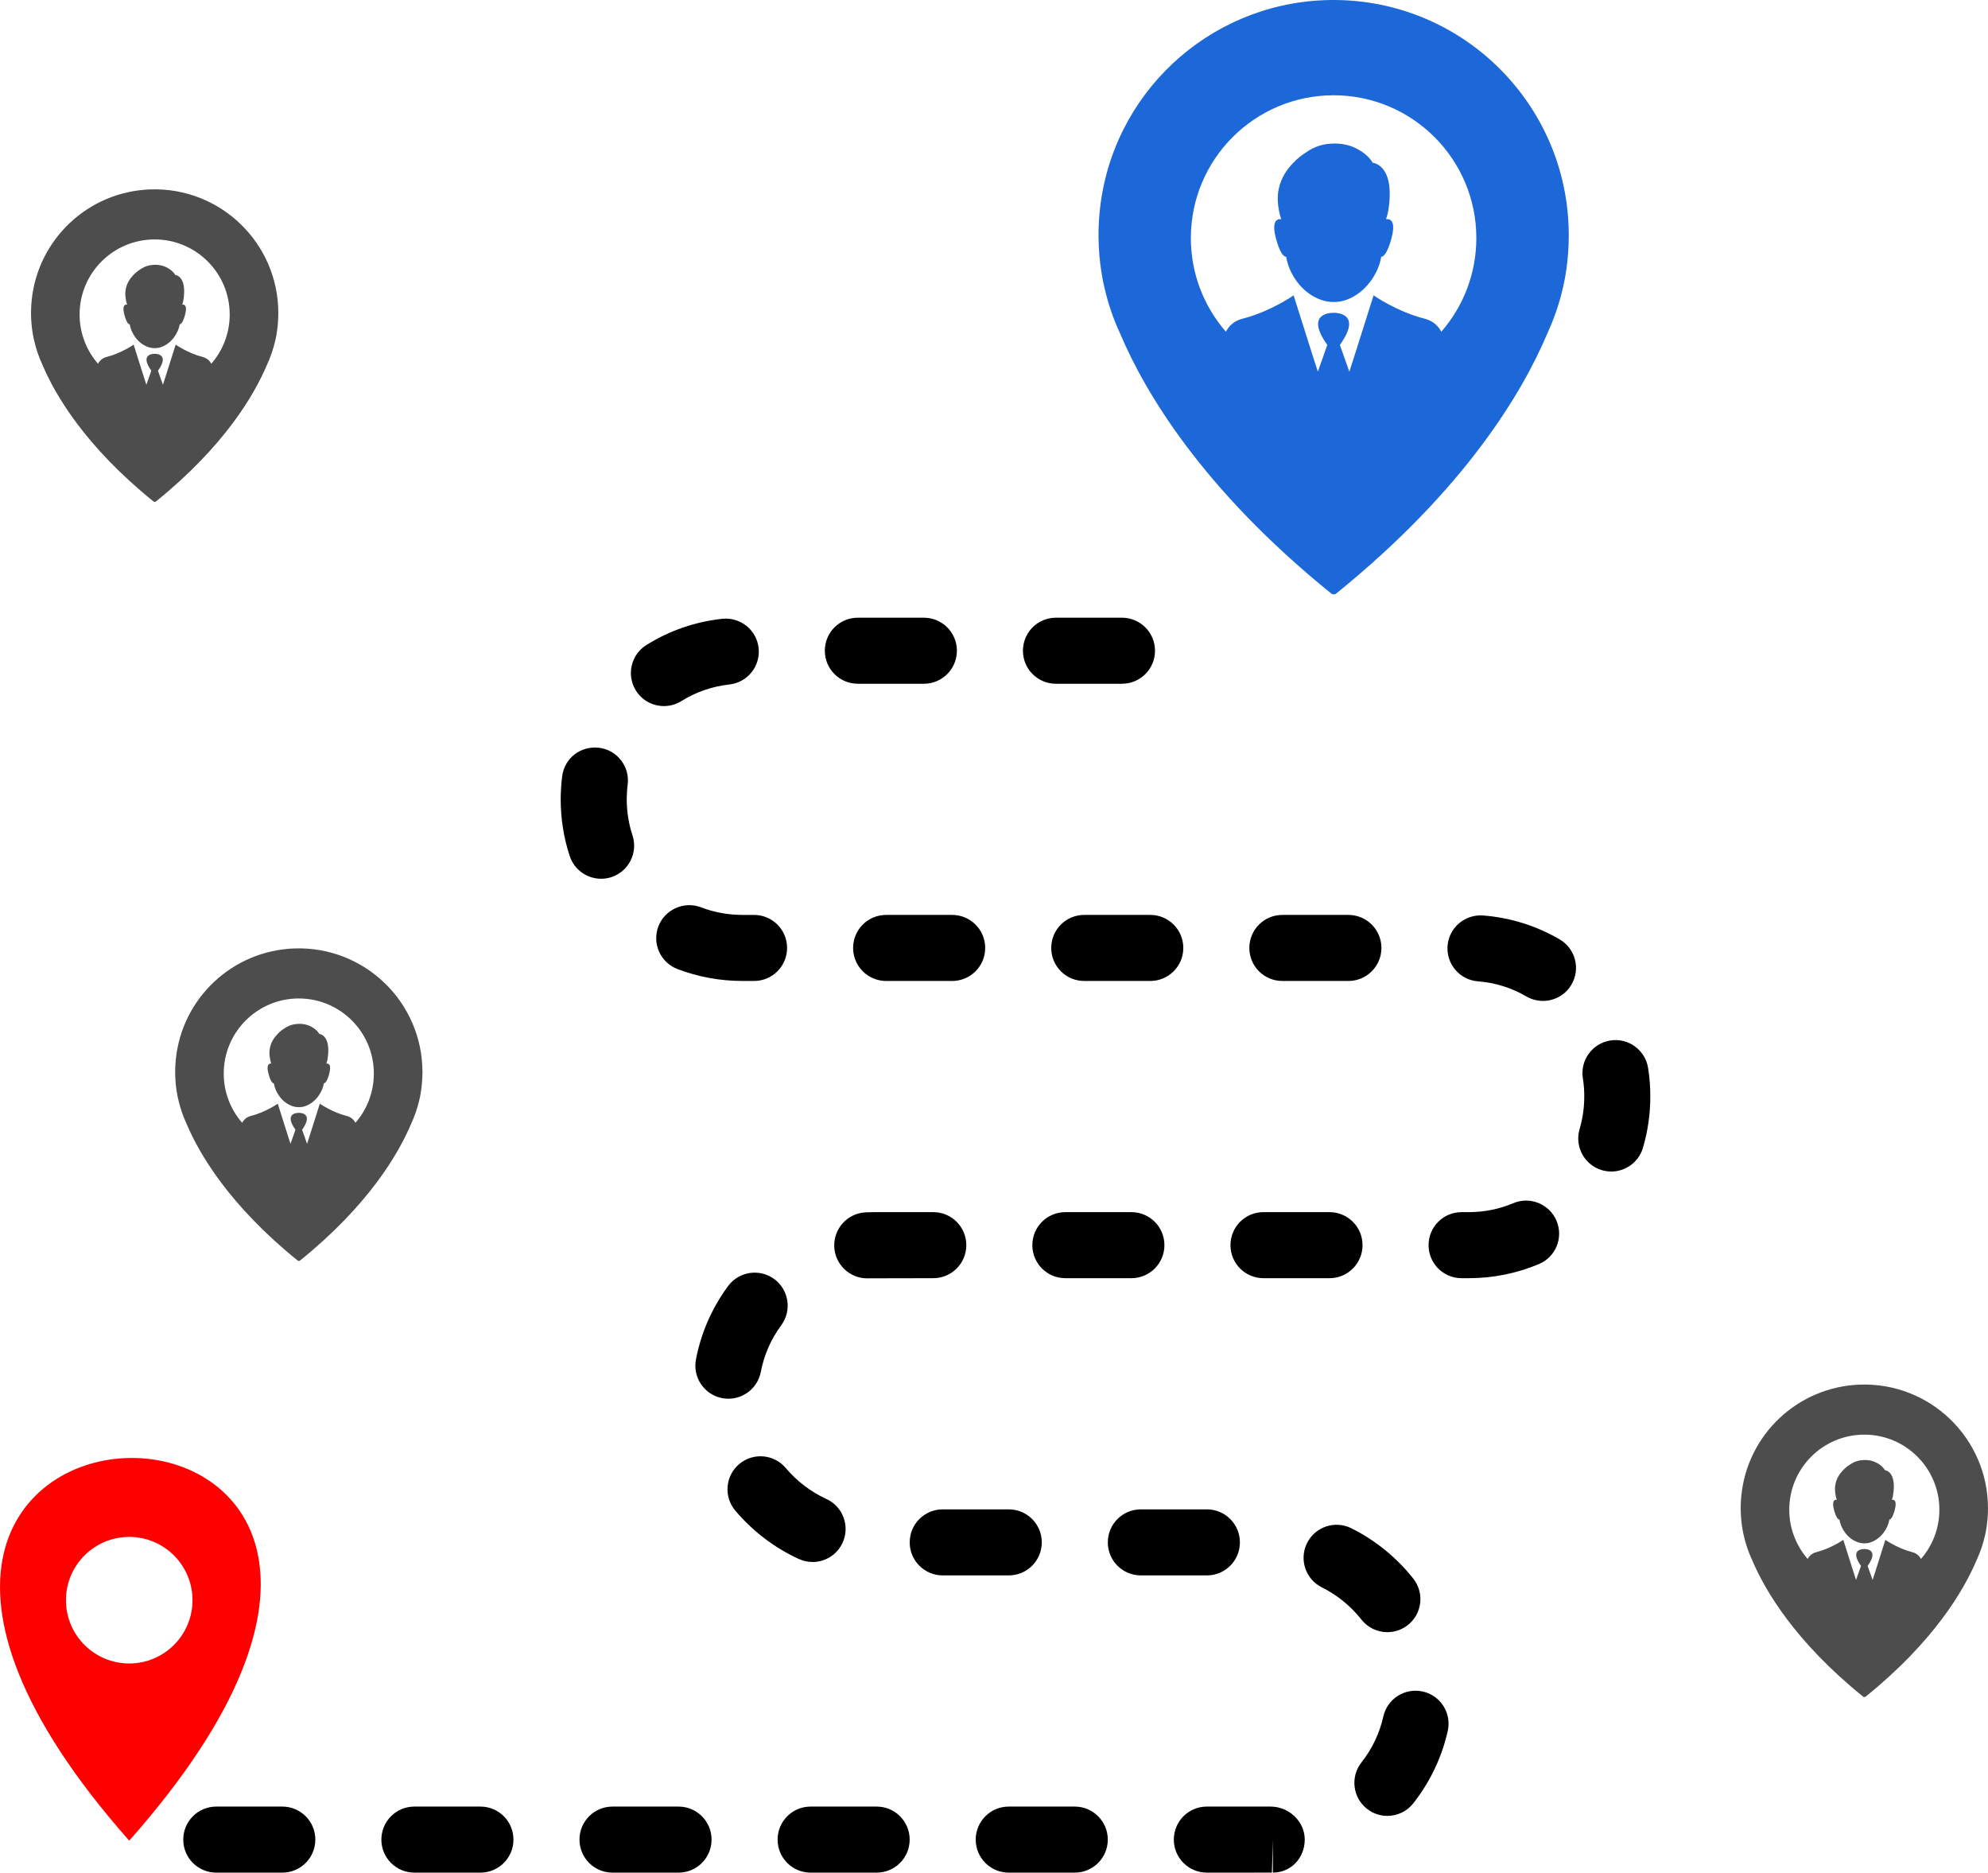 <?xml version="1.0" encoding="UTF-8"?>
<!DOCTYPE svg PUBLIC "-//W3C//DTD SVG 1.1//EN" "http://www.w3.org/Graphics/SVG/1.1/DTD/svg11.dtd">
<!-- Creator: CorelDRAW 2017 -->
<svg xmlns="http://www.w3.org/2000/svg" xml:space="preserve" width="17.753in" height="16.72in" version="1.1" style="shape-rendering:geometricPrecision; text-rendering:geometricPrecision; image-rendering:optimizeQuality; fill-rule:evenodd; clip-rule:evenodd"
viewBox="0 0 1144969 1078364"
 xmlns:xlink="http://www.w3.org/1999/xlink">
 <defs>
  <style type="text/css">
   <![CDATA[
    .fil1 {fill:black}
    .fil0 {fill:#1C68D8}
    .fil3 {fill:#4D4D4D}
    .fil2 {fill:red}
   ]]>
  </style>
 </defs>
 <g id="Layer_x0020_1">
  <g id="_2078780630400">
   <path class="fil0" d="M903524 135466c0,-76415 -63295,-138035 -140268,-135383 -67831,2373 -123450,54572 -129940,122124 -1326,13399 -558,26448 1814,38940l0 0c0,0 209,1465 907,4187 2094,9351 5164,18353 9142,26867 14027,33148 46826,89116 121496,149550 837,698 2094,698 2931,0 74740,-60434 107469,-116402 121496,-149550 3908,-8514 7048,-17516 9142,-26867 628,-2722 907,-4187 907,-4187l0 0c1535,-8235 2373,-16888 2373,-25681zm-73414 55549c-1814,-3420 -4815,-6211 -9491,-7467 -16260,-4117 -29519,-13469 -29519,-13469l-10328 32659 -1954 6141 0 -70 -1675 5234 -5443 -15422c13399,-18702 -2721,-18493 -3629,-18493 -907,0 -17028,-209 -3629,18493l-5443 15422 -1675 -5234 0 70 -1954 -6141 -10328 -32659c0,0 -13259,9351 -29519,13469 -4676,1186 -7676,4047 -9491,7467 -12561,-14445 -20168,-33287 -20168,-53944 0,-45430 36847,-82207 82207,-82207 45360,0 82207,36777 82207,82207 0,20657 -7606,39499 -20168,53944z"/>
   <path class="fil0" d="M798287 126184c489,-1466 907,-2861 1186,-4327 4536,-27146 -8863,-28123 -8863,-28123 0,0 -2233,-4257 -8025,-7467 -3908,-2303 -9351,-4117 -16539,-3489 -2303,140 -4536,558 -6560,1256l0 0c-2652,907 -5094,2163 -7258,3699 -2722,1675 -5234,3768 -7467,6141 -3559,3629 -6699,8304 -8095,14166 -1116,4397 -907,8933 70,13817l0 0c279,1396 628,2861 1186,4327 -2652,-279 -5792,1326 -2861,11794 2163,7676 4187,9840 5722,9909 1396,9142 8444,20726 20028,24774 4745,1675 9979,1675 14655,0 11375,-4117 18633,-15632 20029,-24774 1535,-140 3559,-2303 5722,-9909 2931,-10538 -209,-12073 -2931,-11794z"/>
  </g>
  <path class="fil1" d="M695071 1078364c-10517,0 -19017,-8501 -19017,-19017 0,-10517 8501,-19017 19017,-19017l36703 0c10517,0 19683,8501 19683,18998 0,10517 -7835,19017 -18352,19017l0 -19017 -552 19017 -37483 19zm-76069 0l-38034 0c-10517,0 -19017,-8501 -19017,-19017 0,-10517 8501,-19017 19017,-19017l38034 0c10517,0 19017,8501 19017,19017 0,10517 -8501,19017 -19017,19017zm-114104 0l-38035 0c-10517,0 -19017,-8501 -19017,-19017 0,-10517 8501,-19017 19017,-19017l38035 0c10517,0 19017,8501 19017,19017 0,10517 -8501,19017 -19017,19017zm-114104 0l-38035 0c-10517,0 -19017,-8501 -19017,-19017 0,-10517 8501,-19017 19017,-19017l38035 0c10517,0 19017,8501 19017,19017 0,10517 -8501,19017 -19017,19017zm-114104 0l-38034 0c-10517,0 -19017,-8501 -19017,-19017 0,-10517 8501,-19017 19017,-19017l38034 0c10517,0 19017,8501 19017,19017 0,10517 -8501,19017 -19017,19017zm-114104 0l-38035 0c-10517,0 -19017,-8501 -19017,-19017 0,-10517 8501,-19017 19017,-19017l38035 0c10517,0 19017,8501 19017,19017 0,10517 -8501,19017 -19017,19017zm636452 -32672c-4108,0 -8253,-1331 -11734,-4070 -8272,-6504 -9680,-18466 -3195,-26700 6181,-7854 10422,-16773 12609,-26472 2301,-10250 12475,-16678 22726,-14377 10250,2301 16678,12475 14377,22726 -3385,15062 -10231,29458 -19816,41610 -3747,4792 -9319,7283 -14967,7283zm19 -105793c-5648,0 -11220,-2491 -14967,-7265 -6086,-7740 -13959,-14149 -22764,-18523 -9394,-4678 -13236,-16089 -8558,-25502 4678,-9394 16051,-13255 25502,-8558 13826,6865 26168,16925 35733,29058 6485,8254 5078,20215 -3195,26700 -3480,2739 -7645,4089 -11753,4089zm-103968 -32691l-38035 0c-10517,0 -19017,-8501 -19017,-19017 0,-10517 8501,-19017 19017,-19017l38035 0c10517,0 19017,8501 19017,19017 0,10517 -8501,19017 -19017,19017zm-114104 0l-38035 0c-10517,0 -19017,-8501 -19017,-19017 0,-10517 8501,-19017 19017,-19017l38035 0c10517,0 19017,8501 19017,19017 0,10517 -8501,19017 -19017,19017zm-113001 -7721c-2643,0 -5325,-552 -7892,-1730 -13997,-6390 -26662,-16051 -36646,-27899 -6751,-8044 -5724,-20044 2320,-26795 8044,-6751 20025,-5724 26795,2320 6352,7550 14434,13712 23353,17800 9547,4355 13749,15632 9375,25198 -3195,6979 -10079,11106 -17306,11106zm-48475 -94021c-1198,0 -2396,-114 -3594,-342 -10326,-1978 -17058,-11962 -15100,-22269 2948,-15385 9185,-29591 18504,-42256 6238,-8463 18124,-10250 26586,-4051 8463,6238 10269,18142 4051,26586 -5952,8063 -9908,17097 -11772,26871 -1769,9128 -9737,15461 -18675,15461zm79949 -69318c-10136,0 -18580,-8006 -18979,-18238 -418,-10497 7721,-19359 18219,-19778 1616,-76 3233,-114 4868,-114l33946 0c10517,0 19017,8501 19017,19017 0,10517 -8501,19017 -19017,19017l-37255 76c-266,19 -532,19 -799,19zm346419 -95l-4089 0c-10517,0 -19017,-8501 -19017,-19017 0,-10517 8501,-19017 19017,-19017l4089 0c8919,0 17553,-1730 25711,-5154 9604,-4089 20824,476 24894,10174 4070,9680 -476,20824 -10174,24894 -12837,5382 -26434,8120 -40431,8120zm-80158 0l-38034 0c-10517,0 -19017,-8501 -19017,-19017 0,-10517 8501,-19017 19017,-19017l38034 0c10517,0 19017,8501 19017,19017 0,10517 -8501,19017 -19017,19017zm-114104 0l-38035 0c-10517,0 -19017,-8501 -19017,-19017 0,-10517 8501,-19017 19017,-19017l38035 0c10517,0 19017,8501 19017,19017 0,10517 -8501,19017 -19017,19017zm276379 -61426c-1769,0 -3575,-247 -5344,-761 -10079,-2947 -15860,-13521 -12913,-23600 1788,-6086 2700,-12399 2700,-18789 38,-3651 -266,-7113 -799,-10497 -1674,-10364 5382,-20139 15766,-21794 10326,-1712 20120,5382 21794,15766 894,5572 1312,11182 1274,16659 0,9870 -1407,19778 -4222,29344 -2434,8292 -10022,13673 -18257,13673zm-39328 -98243c-3233,0 -6523,-818 -9528,-2567 -8615,-5001 -18009,-7930 -27955,-8710 -10478,-818 -18295,-9965 -17477,-20443 818,-10497 10003,-18238 20443,-17477 15651,1217 30504,5857 44063,13731 9090,5268 12190,16925 6903,25997 -3499,6066 -9889,9470 -16450,9470zm-112069 -11486l-38035 0c-10517,0 -19017,-8501 -19017,-19017 0,-10517 8501,-19017 19017,-19017l38035 0c10517,0 19017,8501 19017,19017 0,10517 -8501,19017 -19017,19017zm-114104 0l-38035 0c-10517,0 -19017,-8501 -19017,-19017 0,-10517 8501,-19017 19017,-19017l38035 0c10517,0 19017,8501 19017,19017 0,10517 -8501,19017 -19017,19017zm-114104 0l-38034 0c-10517,0 -19017,-8501 -19017,-19017 0,-10517 8501,-19017 19017,-19017l38034 0c10517,0 19017,8501 19017,19017 0,10517 -8501,19017 -19017,19017zm-114104 0l-6789 0c-12894,-19 -25426,-2339 -37331,-6865 -9813,-3747 -14719,-14738 -10992,-24551 3765,-9832 14815,-14700 24551,-10992 7569,2890 15575,4355 23810,4374l6751 0c10517,0 19017,8501 19017,19017 0,10517 -8501,19017 -19017,19017zm-88107 -58858c-7987,0 -15442,-5078 -18067,-13084 -3461,-10497 -5192,-21490 -5192,-32672 19,-4526 304,-8919 837,-13198 1293,-10383 10497,-17705 21243,-16488 10421,1293 17819,10821 16488,21242 -361,2796 -514,5667 -532,8539 0,7037 1122,14016 3309,20691 3271,9965 -2149,20729 -12133,24019 -1978,666 -3994,951 -5952,951zm36209 -99441c-6352,0 -12551,-3176 -16165,-8957 -5553,-8919 -2834,-20653 6066,-26206 13312,-8311 27993,-13369 43626,-15100 10517,-1084 19835,6390 20995,16830 1160,10441 -6390,19835 -16830,20995 -9908,1103 -19226,4317 -27651,9566 -3138,1940 -6599,2872 -10041,2872zm263808 -12856l-38035 0c-10517,0 -19017,-8501 -19017,-19017 0,-10517 8501,-19017 19017,-19017l38035 0c10517,0 19017,8501 19017,19017 0,10517 -8501,19017 -19017,19017zm-114104 0l-38035 0c-10517,0 -19017,-8501 -19017,-19017 0,-10517 8501,-19017 19017,-19017l38035 0c10517,0 19017,8501 19017,19017 0,10517 -8501,19017 -19017,19017z"/>
  <path class="fil2" d="M74420 1059957c261422,-295335 -258767,-292335 0,0zm0 -102034c-20123,0 -36441,-16318 -36441,-36441 0,-20123 16318,-36441 36441,-36441 20123,0 36441,16318 36441,36441 0,20123 -16318,36441 -36441,36441z"/>
  <g id="_2078780631072">
   <path class="fil3" d="M160286 180261c0,-40181 -33282,-72583 -73757,-71189 -35668,1248 -64914,28696 -68326,64216 -697,7045 -294,13907 954,20476l0 0c0,0 110,770 477,2201 1101,4917 2715,9651 4807,14128 7376,17430 24622,46860 63886,78638 441,367 1101,367 1541,0 39300,-31778 56511,-61207 63886,-78638 2055,-4477 3706,-9210 4807,-14128 330,-1431 477,-2201 477,-2201l0 0c807,-4330 1248,-8880 1248,-13504zm-38603 29209c-954,-1798 -2532,-3266 -4991,-3926 -8550,-2165 -15522,-7082 -15522,-7082l-5431 17174 -1028 3229 0 -37 -881 2752 -2862 -8110c7045,-9834 -1431,-9724 -1908,-9724 -477,0 -8954,-110 -1908,9724l-2862 8110 -881 -2752 0 37 -1027 -3229 -5431 -17174c0,0 -6972,4917 -15522,7082 -2459,624 -4037,2128 -4991,3926 -6605,-7596 -10605,-17504 -10605,-28365 0,-23889 19375,-43227 43227,-43227 23852,0 43227,19338 43227,43227 0,10862 -4000,20769 -10605,28365z"/>
   <path class="fil3" d="M104950 175380c257,-771 477,-1504 624,-2275 2385,-14274 -4660,-14788 -4660,-14788 0,0 -1174,-2239 -4220,-3927 -2055,-1211 -4917,-2165 -8697,-1835 -1211,73 -2385,294 -3449,660l0 0c-1395,477 -2679,1138 -3816,1945 -1431,881 -2752,1982 -3926,3229 -1872,1908 -3523,4367 -4257,7449 -587,2312 -477,4697 37,7266l0 0c147,734 330,1504 624,2275 -1394,-147 -3046,697 -1504,6201 1138,4037 2202,5174 3009,5211 734,4807 4440,10898 10532,13027 2495,881 5247,881 7706,0 5981,-2165 9797,-8220 10532,-13027 807,-73 1871,-1211 3009,-5211 1541,-5541 -110,-6348 -1541,-6201z"/>
  </g>
  <g id="_2078780631936">
   <path class="fil3" d="M1144969 868527c0,-40181 -33282,-72583 -73757,-71189 -35668,1248 -64914,28696 -68326,64216 -697,7045 -294,13907 954,20476l0 0c0,0 110,770 477,2201 1101,4917 2715,9651 4807,14128 7376,17430 24622,46860 63886,78638 441,367 1101,367 1541,0 39300,-31778 56511,-61207 63886,-78638 2055,-4477 3706,-9210 4807,-14128 330,-1431 477,-2201 477,-2201l0 0c807,-4330 1248,-8880 1248,-13504zm-38603 29209c-954,-1798 -2532,-3266 -4991,-3926 -8550,-2165 -15522,-7082 -15522,-7082l-5431 17174 -1028 3229 0 -37 -881 2752 -2862 -8110c7045,-9834 -1431,-9724 -1908,-9724 -477,0 -8954,-110 -1908,9724l-2862 8110 -881 -2752 0 37 -1027 -3229 -5431 -17174c0,0 -6972,4917 -15522,7082 -2459,624 -4037,2128 -4991,3926 -6605,-7596 -10605,-17504 -10605,-28365 0,-23889 19375,-43227 43227,-43227 23852,0 43227,19338 43227,43227 0,10862 -4000,20769 -10605,28365z"/>
   <path class="fil3" d="M1089632 863646c257,-771 477,-1504 624,-2275 2385,-14274 -4660,-14788 -4660,-14788 0,0 -1174,-2239 -4220,-3927 -2055,-1211 -4917,-2165 -8697,-1835 -1211,73 -2385,294 -3449,660l0 0c-1395,477 -2679,1138 -3816,1945 -1431,881 -2752,1982 -3926,3229 -1872,1908 -3523,4367 -4257,7449 -587,2312 -477,4697 37,7266l0 0c147,734 330,1504 624,2275 -1394,-147 -3046,697 -1504,6201 1138,4037 2202,5174 3009,5211 734,4807 4440,10898 10532,13027 2495,881 5247,881 7706,0 5981,-2165 9797,-8220 10532,-13027 807,-73 1871,-1211 3009,-5211 1541,-5541 -110,-6348 -1541,-6201z"/>
  </g>
  <g id="_2078780631680">
   <path class="fil3" d="M243302 617355c0,-40181 -33282,-72583 -73757,-71189 -35668,1248 -64914,28696 -68326,64216 -697,7045 -294,13907 954,20476l0 0c0,0 110,770 477,2201 1101,4917 2715,9651 4807,14128 7376,17430 24622,46860 63886,78638 441,367 1101,367 1541,0 39300,-31778 56511,-61207 63886,-78638 2055,-4477 3706,-9210 4807,-14128 330,-1431 477,-2201 477,-2201l0 0c807,-4330 1248,-8880 1248,-13504zm-38603 29209c-954,-1798 -2532,-3266 -4991,-3926 -8550,-2165 -15522,-7082 -15522,-7082l-5431 17174 -1028 3229 0 -37 -881 2752 -2862 -8110c7045,-9834 -1431,-9724 -1908,-9724 -477,0 -8954,-110 -1908,9724l-2862 8110 -881 -2752 0 37 -1027 -3229 -5431 -17174c0,0 -6972,4917 -15522,7082 -2459,624 -4037,2128 -4991,3926 -6605,-7596 -10605,-17504 -10605,-28365 0,-23889 19375,-43227 43227,-43227 23852,0 43227,19338 43227,43227 0,10862 -4000,20769 -10605,28365z"/>
   <path class="fil3" d="M187966 612475c257,-771 477,-1504 624,-2275 2385,-14274 -4660,-14788 -4660,-14788 0,0 -1174,-2239 -4220,-3927 -2055,-1211 -4917,-2165 -8697,-1835 -1211,73 -2385,294 -3449,660l0 0c-1395,477 -2679,1138 -3816,1945 -1431,881 -2752,1982 -3926,3229 -1872,1908 -3523,4367 -4257,7449 -587,2312 -477,4697 37,7266l0 0c147,734 330,1504 624,2275 -1394,-147 -3046,697 -1504,6201 1138,4037 2202,5174 3009,5211 734,4807 4440,10898 10532,13027 2495,881 5247,881 7706,0 5981,-2165 9797,-8220 10532,-13027 807,-73 1871,-1211 3009,-5211 1541,-5541 -110,-6348 -1541,-6201z"/>
  </g>
 </g>
</svg>
